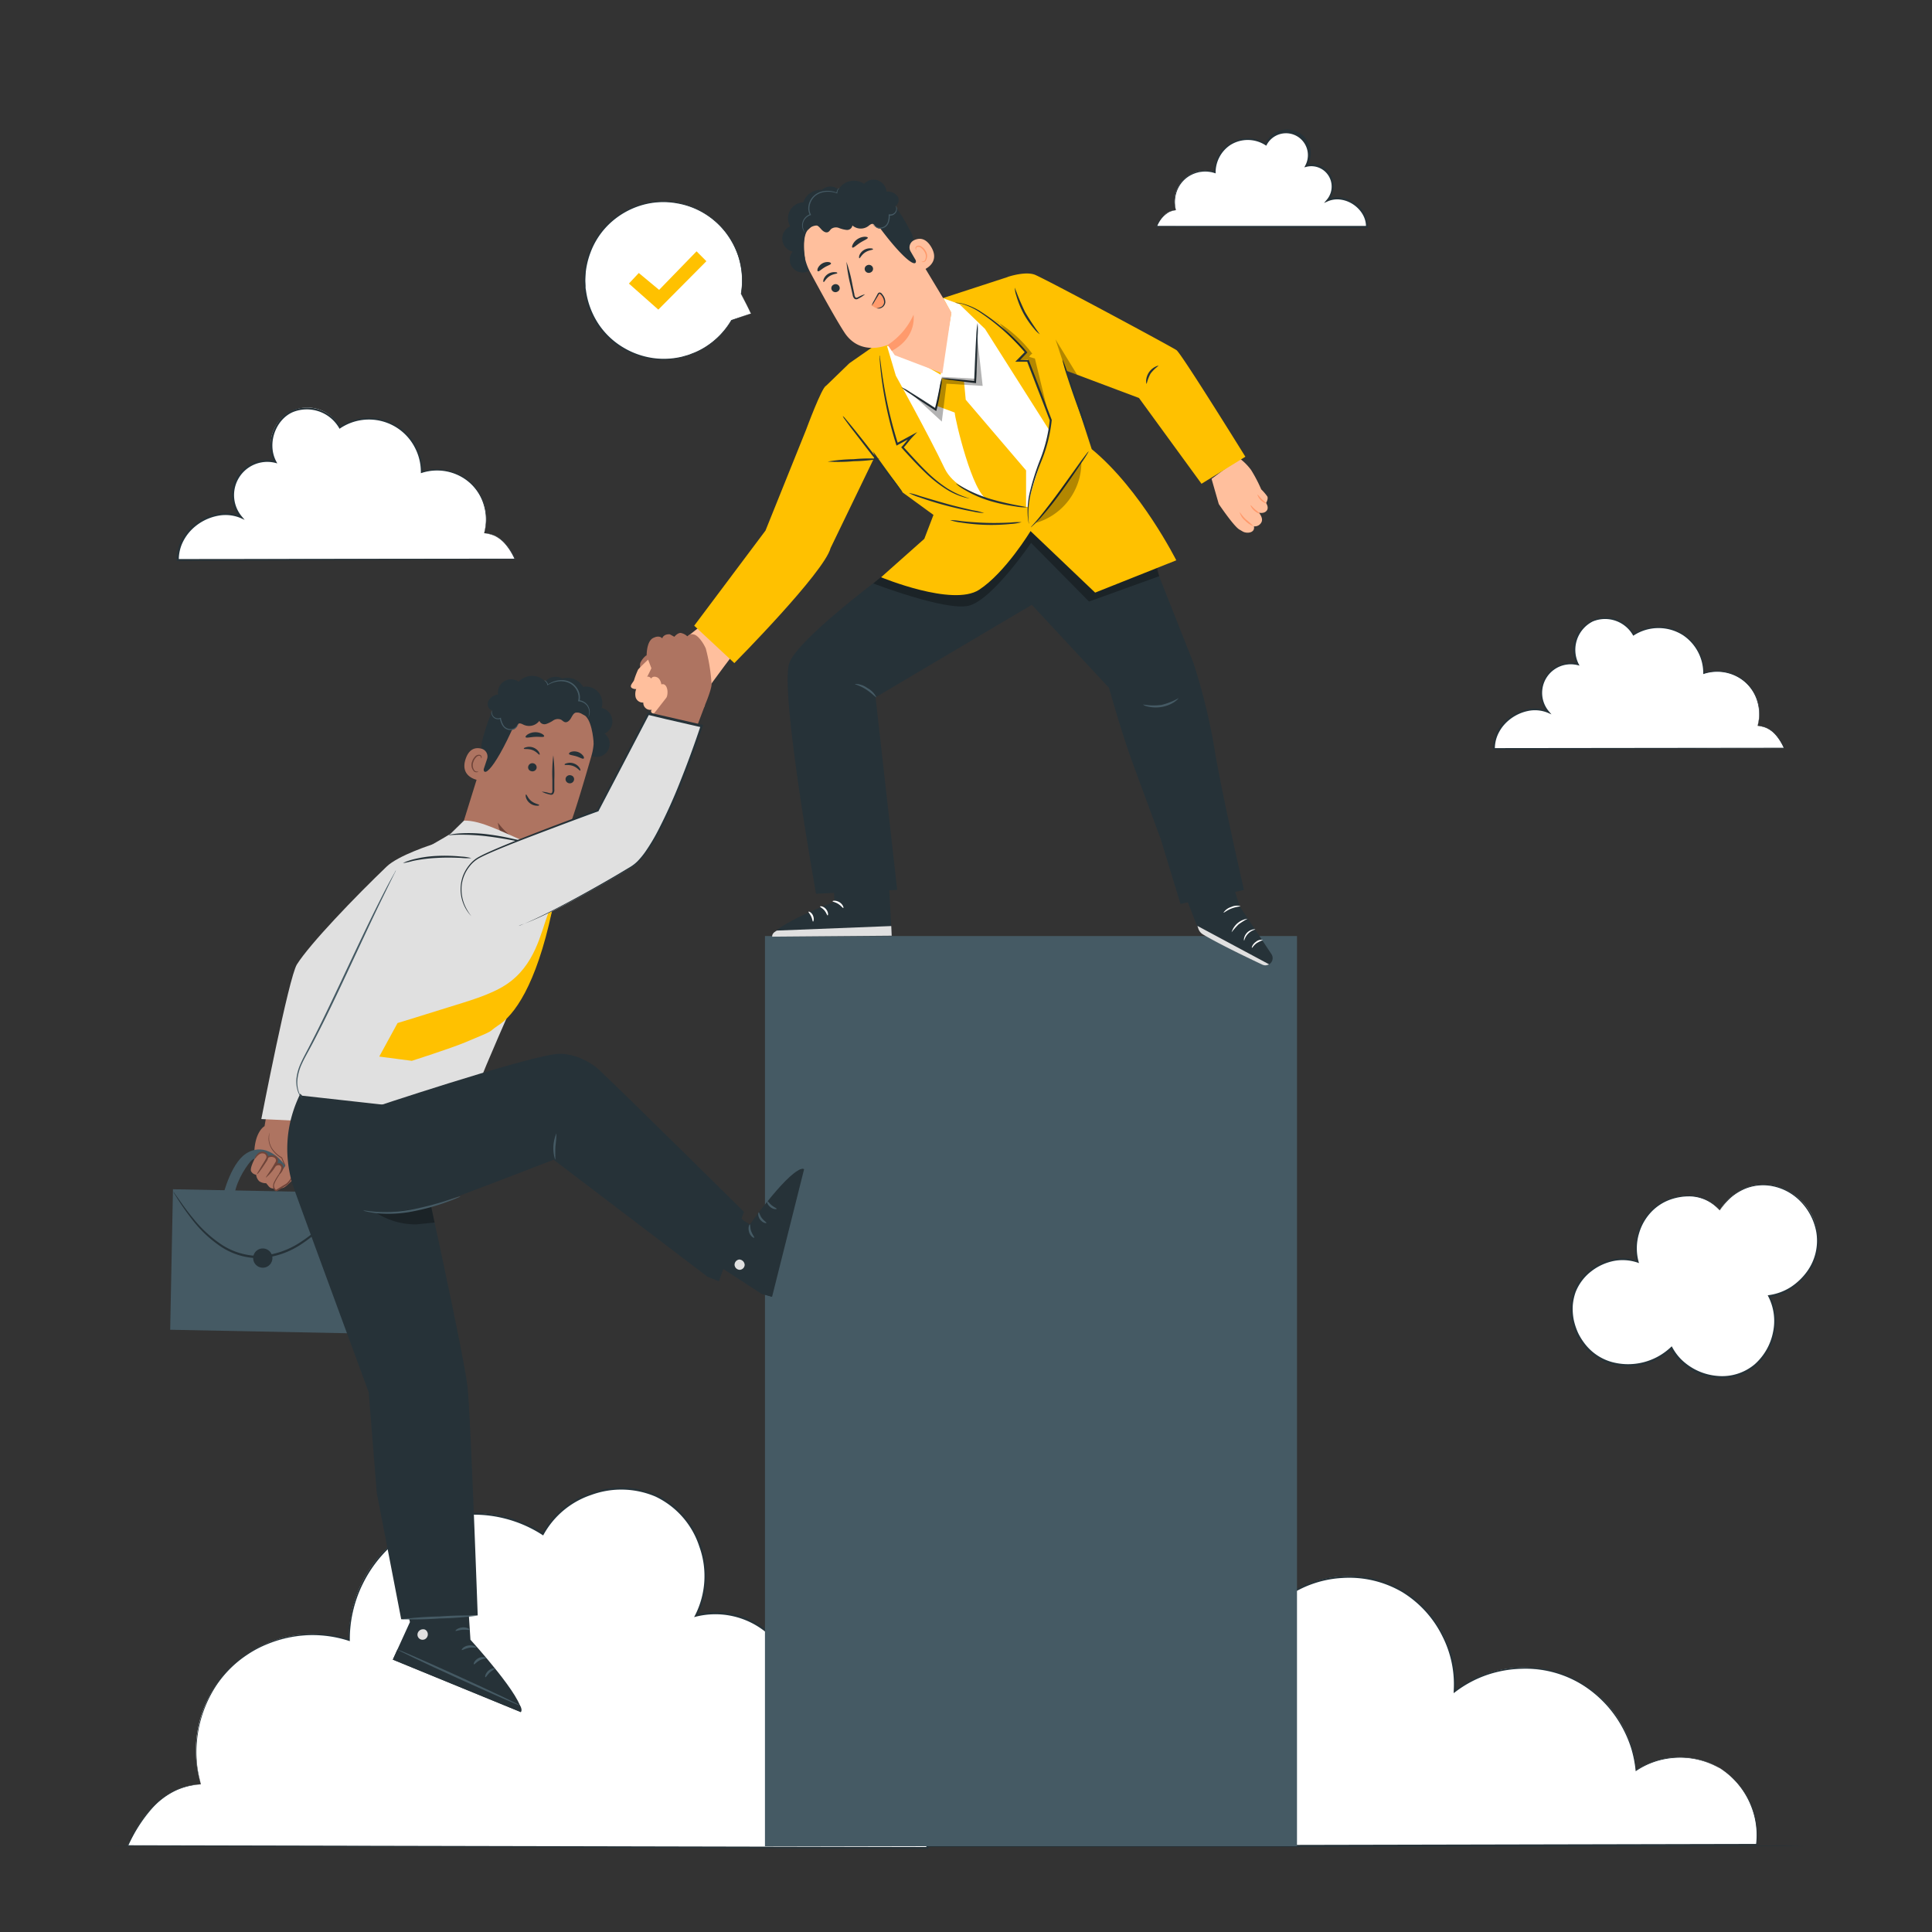 <svg xmlns="http://www.w3.org/2000/svg" viewBox="0 0 500 500"><rect x="0" y="0" width="500" height="500" fill="#333333" stroke="none"/><g id="freepik--Floor--inject-205"><path d="M467.57,477.73c0,.14-98.31.26-219.56.26s-219.58-.12-219.58-.26,98.29-.26,219.58-.26S467.57,477.59,467.57,477.73Z" style="fill:#263238"></path></g><g id="freepik--Clouds--inject-205"><path d="M52,461.77A30.06,30.06,0,0,1,90.32,424.5,32.28,32.28,0,0,1,140.45,397c5.47-10.45,20-15,30.43-9.41s14.82,20.11,9.2,30.5a21,21,0,0,1,21,33.93c17-7.51,39.44,7.58,38.87,26.2l-206.93-.6C34.54,474.89,39.64,462.26,52,461.77Z" style="fill:#fff"></path><path d="M52,461.77l-1.66.2a17.69,17.69,0,0,0-4.74,1.38,19.29,19.29,0,0,0-6.43,4.88,38.37,38.37,0,0,0-6,9.48l-.1-.16L240,478l-.26.25A23.58,23.58,0,0,0,238,468.8a27.75,27.75,0,0,0-5.29-8.31,31.5,31.5,0,0,0-17.37-9.71,24.37,24.37,0,0,0-14.11,1.51l-1,.46.73-.86a20.73,20.73,0,0,0-20.78-33.52l-.55.14.27-.5a22.43,22.43,0,0,0,1.08-17.77,21.71,21.71,0,0,0-11.35-12.93,22.57,22.57,0,0,0-16.65-.41,22.08,22.08,0,0,0-12.29,10.25l-.12.22-.21-.14A32.68,32.68,0,0,0,122,392a31.44,31.44,0,0,0-17.08,5.2A32.84,32.84,0,0,0,94,409.68a32.46,32.46,0,0,0-3.47,14.82v.24l-.22-.08a30.23,30.23,0,0,0-14.45-1.07,30.79,30.79,0,0,0-6.43,1.81,28.22,28.22,0,0,0-5.54,2.91A28.53,28.53,0,0,0,56,436.18a31.45,31.45,0,0,0-4.91,21.23,30.41,30.41,0,0,0,.64,3.27l.27,1.09c0-.14-.13-.43-.32-1.09a25.25,25.25,0,0,1-.68-3.25,30.8,30.8,0,0,1,.91-12.82,31.46,31.46,0,0,1,3.91-8.55,29.17,29.17,0,0,1,13.5-10.92,31.21,31.21,0,0,1,6.49-1.84,30.34,30.34,0,0,1,14.6,1l-.22.16a33.24,33.24,0,0,1,14.52-27.64,31.91,31.91,0,0,1,17.31-5.3,33.13,33.13,0,0,1,18.59,5.3l-.32.08a22.59,22.59,0,0,1,12.53-10.48,23,23,0,0,1,17,.41,22.2,22.2,0,0,1,11.62,13.21,23,23,0,0,1-1.1,18.17l-.29-.37a21.24,21.24,0,0,1,21.3,34.34l-.31-.4a24.83,24.83,0,0,1,14.41-1.55,32,32,0,0,1,17.67,9.87,28.48,28.48,0,0,1,5.38,8.46,24.27,24.27,0,0,1,1.78,9.66v.26H240l-206.93-.74h-.17l.08-.16a38.21,38.21,0,0,1,6-9.49,19.37,19.37,0,0,1,6.51-4.87,16.57,16.57,0,0,1,4.77-1.33Z" style="fill:#263238"></path><path d="M445.2,457.66a20.56,20.56,0,0,0-21.8.51,29.15,29.15,0,0,0-46.95-20.47,27.62,27.62,0,0,0-44.88-23.63v63.66l123-.39A20.53,20.53,0,0,0,445.2,457.66Z" style="fill:#fff"></path><path d="M445.2,457.66s.44.26,1.28.83a20.36,20.36,0,0,1,3.28,3,20.92,20.92,0,0,1,3.7,6.18,20.2,20.2,0,0,1,1.24,9.68v.11h-.12l-123,.52h-.25v-.26c0-10.83,0-22.08,0-33.59V414l.1-.08a28.25,28.25,0,0,1,15.93-6,27.56,27.56,0,0,1,15.9,3.8,28.33,28.33,0,0,1,10.49,11.56,28,28,0,0,1,2.94,14.48l-.36-.19a29.8,29.8,0,0,1,8.52-4.52,30.5,30.5,0,0,1,9.05-1.55,28.23,28.23,0,0,1,16.06,4.43,30,30,0,0,1,9.95,10.63,31.33,31.33,0,0,1,2.54,5.92,31.76,31.76,0,0,1,1.1,5.72l-.2-.09a20.16,20.16,0,0,1,9.28-3.28,21.17,21.17,0,0,1,7.17.55,20.7,20.7,0,0,1,4.13,1.56c.86.49,1.29.76,1.29.76l-.34-.17-1-.53a20.49,20.49,0,0,0-11.25-2,20,20,0,0,0-9.16,3.29l-.17.11,0-.21a31,31,0,0,0-1.12-5.65,30.58,30.58,0,0,0-2.54-5.86,29.71,29.71,0,0,0-9.87-10.48,27.92,27.92,0,0,0-15.86-4.33,30.25,30.25,0,0,0-8.92,1.55,29.27,29.27,0,0,0-8.38,4.47l-.4.3,0-.49a27.46,27.46,0,0,0-2.92-14.24A27.74,27.74,0,0,0,363,412.1a27.12,27.12,0,0,0-15.61-3.72,27.76,27.76,0,0,0-15.64,5.89l.1-.2v63.66l-.26-.26,123-.26-.12.12a20.11,20.11,0,0,0-1.17-9.58,20.67,20.67,0,0,0-6.84-9.21l-.93-.65Z" style="fill:#263238"></path><path d="M445.08,313.26a10.49,10.49,0,0,0-7.41-3.73,13.44,13.44,0,0,0-13.81,17c-6.29-2.28-14,1.51-16.33,7.76s.69,13.95,6.52,17.21,13.72,2,18.52-2.64c3.48,6.67,12.74,9.56,19.4,6s9.47-12.82,5.89-19.44a14.49,14.49,0,0,0,2.82-28.08c-6.12-2.1-12.16.37-15.6,5.86Z" style="fill:#fff"></path><path d="M445.08,313.26s0-.09.13-.24l.43-.67a14.48,14.48,0,0,1,2-2.33,12.63,12.63,0,0,1,10.84-3.33,14.1,14.1,0,0,1,7.36,3.68,15.65,15.65,0,0,1,4.6,8.48A14.08,14.08,0,0,1,468,329.41a16.28,16.28,0,0,1-4.3,4.13,14.59,14.59,0,0,1-5.84,2.19l.2-.37c3,5.58,1.68,13.55-3.64,18.2a13.58,13.58,0,0,1-10,3.09,15.64,15.64,0,0,1-9.85-4.49,13.75,13.75,0,0,1-2.31-3.14l.44.07A16.63,16.63,0,0,1,416.92,353a13.83,13.83,0,0,1-6.77-4.37,16.56,16.56,0,0,1-2.17-3.31,17.49,17.49,0,0,1-1.23-3.68,15.63,15.63,0,0,1-.24-3.79,13.83,13.83,0,0,1,.78-3.63,13,13,0,0,1,4.29-5.63,14.36,14.36,0,0,1,6.11-2.73,12.57,12.57,0,0,1,6.24.49l-.28.26a13.73,13.73,0,0,1,.16-7.51,13.87,13.87,0,0,1,3.4-5.79,13,13,0,0,1,4.94-3.12,14.48,14.48,0,0,1,4.87-.81,10.28,10.28,0,0,1,6.37,2.19,8.39,8.39,0,0,1,1.69,1.68l-.43-.43a12,12,0,0,0-1.34-1.15,10.31,10.31,0,0,0-6.29-2.05,14.43,14.43,0,0,0-4.77.84,12.71,12.71,0,0,0-4.8,3.09,13.51,13.51,0,0,0-3.27,5.66,13.33,13.33,0,0,0-.12,7.29l.11.39-.39-.14a12.11,12.11,0,0,0-6-.44,13.92,13.92,0,0,0-5.9,2.66,12.66,12.66,0,0,0-4.11,5.42,13.73,13.73,0,0,0-.74,3.5,15,15,0,0,0,.25,3.65,17,17,0,0,0,1.19,3.55,16.28,16.28,0,0,0,2.1,3.19,13.35,13.35,0,0,0,6.51,4.19,16.06,16.06,0,0,0,15.3-3.8l.26-.25.19.33a13.35,13.35,0,0,0,2.21,3,15.11,15.11,0,0,0,9.49,4.34,13.07,13.07,0,0,0,9.57-3,15,15,0,0,0,4.78-8.43,13.89,13.89,0,0,0-1.23-9.11l-.17-.32.36-.06a14.2,14.2,0,0,0,5.63-2.09,16,16,0,0,0,4.18-4,13.6,13.6,0,0,0,2.41-10.21,15.24,15.24,0,0,0-4.44-8.28,13.79,13.79,0,0,0-7.16-3.65,12.41,12.41,0,0,0-6.5.59,13.63,13.63,0,0,0-4.17,2.56A18.45,18.45,0,0,0,445.08,313.26Z" style="fill:#263238"></path><path d="M125.29,138a12.68,12.68,0,0,0-16.18-15.71A13.6,13.6,0,0,0,88,110.66a9.47,9.47,0,1,0-16.72,8.89,8.85,8.85,0,0,0-8.87,14.31c-7.19-3.17-16.63,3.2-16.39,11l87.27-.25C132.64,143.49,130.48,138.16,125.29,138Z" style="fill:#fff"></path><path d="M125.29,138l.71.05a7,7,0,0,1,2,.55,8.11,8.11,0,0,1,2.77,2,16,16,0,0,1,2.56,4l.08.16h-.17L46,145.17h-.26v-.25a11.12,11.12,0,0,1,.76-4.14,12.59,12.59,0,0,1,2.3-3.61,13.6,13.6,0,0,1,7.54-4.2,10.56,10.56,0,0,1,6.16.65l-.31.41a9.11,9.11,0,0,1,9.13-14.73l-.28.37c-2.57-4.91-.2-11.35,4.51-13.43a10.1,10.1,0,0,1,12.63,4.31l-.33-.08a13.81,13.81,0,0,1,21.44,11.77l-.22-.16a13.11,13.11,0,0,1,11.32,1.61,12.48,12.48,0,0,1,5,7,13.06,13.06,0,0,1,.36,5.43,10.28,10.28,0,0,1-.31,1.36l-.14.46.1-.45a12.66,12.66,0,0,0,.25-1.39,13,13,0,0,0-.44-5.36,12.28,12.28,0,0,0-5-6.84,12.86,12.86,0,0,0-11.07-1.51l-.22.07v-.24a13.58,13.58,0,0,0-1.46-6.2,13.35,13.35,0,0,0-19.39-5.19l-.21.14-.11-.22a9.65,9.65,0,0,0-12-4.08c-4.43,1.95-6.7,8.14-4.26,12.75l.27.5-.55-.14a8.6,8.6,0,0,0-8.61,13.9l.72.86-1-.45a10.12,10.12,0,0,0-5.86-.62,13.08,13.08,0,0,0-7.24,4A12,12,0,0,0,47,141a10.69,10.69,0,0,0-.73,3.93l-.25-.25,87.27-.1-.1.16a15.8,15.8,0,0,0-2.5-4,8.27,8.27,0,0,0-2.69-2.06A9.52,9.52,0,0,0,125.29,138Z" style="fill:#263238"></path><path d="M454.86,187.86a10.92,10.92,0,0,0-13.92-13.54,11.72,11.72,0,0,0-18.2-10A8.15,8.15,0,1,0,408.35,172a7.62,7.62,0,0,0-7.64,12.32c-6.19-2.73-14.32,2.75-14.11,9.51l75.12-.22C461.19,192.62,459.34,188,454.86,187.86Z" style="fill:#fff"></path><path d="M454.86,187.86s.22,0,.62,0a6.34,6.34,0,0,1,1.74.48,7,7,0,0,1,2.38,1.76,13.87,13.87,0,0,1,2.21,3.45l.06.14h-.15l-75.12.34h-.23v-.21a9.51,9.51,0,0,1,.65-3.56,11,11,0,0,1,2-3.11,11.7,11.7,0,0,1,6.49-3.62,9.23,9.23,0,0,1,5.3.56l-.26.35a7.84,7.84,0,0,1,7.86-12.67l-.24.31a8.35,8.35,0,1,1,14.75-7.84l-.28-.08a11.89,11.89,0,0,1,18.45,10.14l-.19-.14a11.35,11.35,0,0,1,9.75,1.38,10.76,10.76,0,0,1,4.3,6,11.15,11.15,0,0,1,.31,4.67,9.37,9.37,0,0,1-.26,1.18l-.13.4.09-.4a10.5,10.5,0,0,0,.22-1.19,11.28,11.28,0,0,0-.38-4.61,10.54,10.54,0,0,0-4.28-5.9,11.1,11.1,0,0,0-9.53-1.3l-.19.07v-.21a11.68,11.68,0,0,0-1.26-5.34,11.89,11.89,0,0,0-3.94-4.49,11.77,11.77,0,0,0-12.75,0l-.18.11-.09-.19a8.31,8.31,0,0,0-10.37-3.51,8.23,8.23,0,0,0-3.66,11l.23.43-.48-.12a7.4,7.4,0,0,0-7.41,12l.63.74-.89-.39a8.75,8.75,0,0,0-5-.53,11.35,11.35,0,0,0-6.24,3.48,10.26,10.26,0,0,0-1.89,3,9,9,0,0,0-.63,3.38l-.22-.21,75.12-.09-.08.14a13.56,13.56,0,0,0-2.15-3.44,7,7,0,0,0-2.31-1.78A7.38,7.38,0,0,0,454.86,187.86Z" style="fill:#263238"></path><path d="M304.32,54.4a7.91,7.91,0,0,1,10.09-9.81,8.49,8.49,0,0,1,13.18-7.22A5.9,5.9,0,1,1,338,42.92a5.52,5.52,0,0,1,5.54,8.92c4.48-2,10.37,2,10.22,6.89l-54.42-.15C299.74,57.85,301.08,54.53,304.32,54.4Z" style="fill:#fff"></path><path d="M304.32,54.4a6,6,0,0,0-1.67.45,7.15,7.15,0,0,0-3.21,3.78l-.09-.16c9.74,0,30.08,0,54.42,0l-.26.24c.11-3.31-2.83-6.41-6.26-7a6.22,6.22,0,0,0-3.6.38l-1,.45.73-.86a5.26,5.26,0,0,0-5.27-8.51l-.55.14.26-.5a5.66,5.66,0,1,0-10-5.32l-.12.22-.21-.14a8.44,8.44,0,0,0-9.14,0,8.57,8.57,0,0,0-3.75,7.06v.24l-.23-.08a8,8,0,0,0-6.85.93,7.68,7.68,0,0,0-3.1,4.24,8.32,8.32,0,0,0-.29,3.33c.1.75.23,1.17.21,1.15a5,5,0,0,1-.3-1.14,8,8,0,0,1,.21-3.39,7.76,7.76,0,0,1,3.12-4.41,8.24,8.24,0,0,1,7.11-1l-.22.16a8.67,8.67,0,0,1,13.47-7.41l-.32.08A6.14,6.14,0,1,1,338.24,43l-.29-.37A5.77,5.77,0,0,1,343.74,52l-.3-.41a6.75,6.75,0,0,1,3.9-.41,8.55,8.55,0,0,1,4.75,2.65,7.74,7.74,0,0,1,1.45,2.28,7,7,0,0,1,.49,2.62V59h-.26c-24.34-.08-44.68-.2-54.42-.31h-.17l.07-.16a7.18,7.18,0,0,1,3.35-3.77,4.46,4.46,0,0,1,1.27-.34Z" style="fill:#263238"></path></g><g id="freepik--speech-bubble--inject-205"><path d="M194.35,81.14l-5.06,1.75a20.41,20.41,0,1,1,2.5-6.88h0Z" style="fill:#fff"></path><path d="M194.35,81.14s-.07-.12-.18-.34-.3-.56-.51-1L191.72,76h.13a.06.06,0,0,1-.09,0,.07.07,0,0,1,0-.08,20.42,20.42,0,0,0-.76-9.74,21.07,21.07,0,0,0-3-5.72,20.22,20.22,0,0,0-12.89-7.85,19.8,19.8,0,0,0-8.7.4,20.67,20.67,0,0,0-8.14,4.41,19.77,19.77,0,0,0-5.47,8,21.22,21.22,0,0,0-1.19,4.85c-.05.82-.12,1.64-.12,2.46l.06,1.22,0,.61.1.6A20.76,20.76,0,0,0,155,84a19.9,19.9,0,0,0,6.43,6,20.59,20.59,0,0,0,7.68,2.68,20.33,20.33,0,0,0,7.35-.36l1.64-.47c.54-.17,1-.4,1.55-.59a19.07,19.07,0,0,0,2.78-1.42,20.34,20.34,0,0,0,6.82-7,.05.05,0,0,1,0,0L193,81.57l1-.32.35-.11-.31.12-1,.35L189.31,83l0,0A20.23,20.23,0,0,1,182.52,90a18.94,18.94,0,0,1-2.8,1.46c-.52.19-1,.43-1.56.6l-1.67.49A20.63,20.63,0,0,1,169,93a21.09,21.09,0,0,1-7.81-2.69,20.17,20.17,0,0,1-6.55-6.09,21,21,0,0,1-3.4-8.89l-.09-.61,0-.62-.06-1.24c0-.83.06-1.67.12-2.5a21.33,21.33,0,0,1,1.2-4.94A20.26,20.26,0,0,1,158,57.22a21.08,21.08,0,0,1,8.29-4.48,20.17,20.17,0,0,1,8.85-.38,20.86,20.86,0,0,1,7.64,3,20.28,20.28,0,0,1,5.41,5.07,21.06,21.06,0,0,1,3,5.8,20.2,20.2,0,0,1,.69,9.84l-.14,0h0a.08.08,0,0,1,.1,0,.08.08,0,0,1,0,0c.81,1.67,1.44,3,1.87,3.86l.47,1A3.57,3.57,0,0,1,194.35,81.14Z" style="fill:#263238"></path><polygon points="162.76 73.39 165.32 70.65 170.58 75.02 180.27 65.04 182.81 67.6 170.37 80.13 162.76 73.39" style="fill:#FFC100"></polygon></g><g id="freepik--Characters--inject-205"><rect x="197.97" y="242.25" width="137.69" height="235.55" style="fill:#455a64"></rect><path d="M183.32,178.15c-.07-.25,8-10.9,8-10.9l-7.14-7.47-8,6.31Z" style="fill:#ffbf9d"></path><path d="M313.55,123.93l1.87,6.52s4,5.94,5.42,6.65c.37.19.73.46,1.07.59,1.27.46,2.94,0,2.6-1.48a1.94,1.94,0,0,0,1.95-1.05c.57-1.12-.67-2.48-.67-2.48s1.44.37,2.09-.61c.54-.81-.22-1.88-.22-1.88s.64-1.1.32-1.71a13.38,13.38,0,0,0-1.58-1.84,38.11,38.11,0,0,0-2.61-5,14.53,14.53,0,0,0-3.05-3.06Z" style="fill:#ffbf9d"></path><path d="M327.81,130.33c0-.1-.59-.49-1.24-1.13s-1.06-1.26-1.16-1.21a3.52,3.52,0,0,0,2.4,2.34Z" style="fill:#ff9a6c"></path><path d="M326.05,132.87c0-.09-.58-.45-1.22-1s-1.07-1.17-1.16-1.11.22.75.91,1.38S326,133,326.05,132.87Z" style="fill:#ff9a6c"></path><path d="M320.84,132.58a4,4,0,0,0,1.4,2.16,6,6,0,0,0,2.14,1.43,20.06,20.06,0,0,0-1.89-1.7C321.47,133.54,320.93,132.54,320.84,132.58Z" style="fill:#ff9a6c"></path><path d="M65.91,299.89c-.1.2-1.26,2.4-.94,3.2a1.72,1.72,0,0,0,1.32.93,2.78,2.78,0,0,0,.79,1.67,3,3,0,0,0,1.79.52l.54.64a1.65,1.65,0,0,0,1.55.74,3,3,0,0,1,1.82-.14c.86.27,2.66-1.83,3.6-2.8s2.22-2.26,1.57-4.29c-.86-2.74-2-6.28-2-6.28l1.82-5.17-8.92.3-.39,2.25s-1.23.59-2.08,3.13A13.17,13.17,0,0,0,65.91,299.89Z" style="fill:#ae7461"></path><path d="M75.44,294.27S78,300.16,78,300.36s-2.51,5.38-3.7,6.17-2.75,1.67-2.75,1.67-1.34-.64-.19-2.61,2.48-3.92,2.48-3.92l-.85-2s-4.37-2.22-3.17-6.59" style="fill:#ae7461"></path><path d="M69.77,293.05a4.73,4.73,0,0,0-.15.55,3.75,3.75,0,0,0-.09.68,4.87,4.87,0,0,0,0,.93,5.5,5.5,0,0,0,.9,2.35,7.63,7.63,0,0,0,2.44,2.2l-.06-.07c.27.65.54,1.33.84,2v-.13c-.62.9-1.26,1.88-1.89,2.91a12.38,12.38,0,0,0-.92,1.65,2.39,2.39,0,0,0-.16,1,1.43,1.43,0,0,0,.44,1,2.21,2.21,0,0,0,.29.22l.07,0,.07,0,1.5-.91.74-.45a5.89,5.89,0,0,0,.72-.47,7.37,7.37,0,0,0,1-1.32c.29-.45.55-.91.81-1.36.49-.89.94-1.76,1.33-2.58.09-.21.18-.41.28-.61l.06-.16a.38.38,0,0,0,0-.1.5.5,0,0,0,0-.12l-.11-.32c-.16-.39-.32-.76-.46-1.12-.6-1.42-1.11-2.56-1.46-3.34l-.42-.9a1.49,1.49,0,0,0-.16-.3,1.69,1.69,0,0,0,.11.32c.09.25.21.55.36.93.34.83.8,2,1.37,3.37.14.36.28.74.44,1.13l.09.28v0h.07c-.08,0-.06,0-.06,0h0v0l-.06.14-.28.6c-.4.81-.85,1.67-1.35,2.56-.26.43-.52.89-.81,1.33a7,7,0,0,1-1,1.25,5.14,5.14,0,0,1-.69.45l-.73.44-1.49.9h.15a1.09,1.09,0,0,1-.22-.17,1.48,1.48,0,0,1-.2-1.62,12.45,12.45,0,0,1,.88-1.6c.63-1,1.26-2,1.87-2.92l0-.06,0-.07c-.29-.71-.58-1.38-.85-2l0,0,0,0a7.31,7.31,0,0,1-2.38-2.08,5.32,5.32,0,0,1-.93-2.25A8.51,8.51,0,0,1,69.77,293.05Z" style="fill:#6f4439"></path><rect x="44.39" y="308.28" width="51.48" height="36.37" transform="translate(6.46 -1.32) rotate(1.13)" style="fill:#455a64"></rect><path d="M90.28,308.85a3.1,3.1,0,0,1-.32.51l-1,1.38c-.88,1.19-2.12,2.95-3.85,5a34,34,0,0,1-7,6.17,21.61,21.61,0,0,1-10.79,3.71,18,18,0,0,1-10.84-3.47,31.48,31.48,0,0,1-6.72-6.5c-1.65-2.09-2.83-3.89-3.64-5.14L45.17,309a2.57,2.57,0,0,1-.28-.53,2.8,2.8,0,0,1,.37.47l1,1.4c.85,1.21,2.08,3,3.75,5a32.2,32.2,0,0,0,6.71,6.33,17.78,17.78,0,0,0,10.55,3.35,21.56,21.56,0,0,0,10.55-3.59,34.58,34.58,0,0,0,7-6c1.76-2,3-3.7,4-4.85l1.08-1.33A2.58,2.58,0,0,1,90.28,308.85Z" style="fill:#263238"></path><path d="M57.25,311.26c0-.26,1.85-8.69,5.59-12.07,2.06-1.86,6.43-3.53,11,2.48l-1.58,2.23s-4.75-6.53-7.46-3.28c-1.47,1.76-4.1,5.8-4.28,9.91Z" style="fill:#455a64"></path><path d="M72.15,304a3.86,3.86,0,0,0,.71-1,1.35,1.35,0,0,0,.08-1.22,1,1,0,0,0-.9-.43,1.63,1.63,0,0,0-.94.43,4.81,4.81,0,0,0-.67.81" style="fill:#ae7461"></path><path d="M70.43,302.53c-.05,0,0-.35.38-.78a2,2,0,0,1,.79-.61,1.3,1.3,0,0,1,1.29.15,1.16,1.16,0,0,1,.36,1.26,2.65,2.65,0,0,1-.43.86c-.33.44-.62.61-.67.56s.13-.31.35-.75a3.25,3.25,0,0,0,.29-.78.73.73,0,0,0-.22-.74c-.49-.37-1.15,0-1.49.3S70.5,302.58,70.43,302.53Z" style="fill:#6f4439"></path><path d="M68.6,300.14a2.12,2.12,0,0,1,1.52-.94,1.4,1.4,0,0,1,1.5.79,1.78,1.78,0,0,1-.36,1.36,25.08,25.08,0,0,1-2.45,3.41" style="fill:#ae7461"></path><path d="M68.81,304.76c-.12-.09,1.21-1.73,2.43-3.92A.83.83,0,0,0,71,299.6a1.61,1.61,0,0,0-1.26-.12c-.74.24-1,.72-1.11.66s.13-.61,1-1a1.9,1.9,0,0,1,1.61.05,1.28,1.28,0,0,1,.68.8,1.58,1.58,0,0,1-.17,1.08A11.18,11.18,0,0,1,68.81,304.76Z" style="fill:#6f4439"></path><path d="M66.07,299.79a3,3,0,0,1,1-1.22,1.63,1.63,0,0,1,1.35-.26,1.2,1.2,0,0,1,.85,1,2,2,0,0,1-.44,1.12c-.7,1.07-1.47,2.41-2.28,3.4" style="fill:#ae7461"></path><path d="M66.5,303.87c-.06-.05.24-.5.69-1.26.26-.44.52-.88.79-1.32a18,18,0,0,0,.92-1.58.91.91,0,0,0-.61-1.17,1.47,1.47,0,0,0-1.27.26c-.65.51-.88,1-1,1s0-.61.72-1.28a1.78,1.78,0,0,1,1.63-.43,1.47,1.47,0,0,1,.86.64,1.31,1.31,0,0,1,.11,1.16,4.1,4.1,0,0,1-.51.91l-.5.76c-.32.48-.62.92-.89,1.27C67,303.53,66.55,303.91,66.5,303.87Z" style="fill:#6f4439"></path><path d="M70.5,325.59A2.49,2.49,0,1,1,68,323.1,2.49,2.49,0,0,1,70.5,325.59Z" style="fill:#263238"></path><path d="M112,218.51s-9,2.85-12,5.82C92,232,80.2,244.25,76.83,249.61c-2.1,3.35-9.2,40-9.2,40l15.85.76,7.87-36.95,13.49-13.49Z" style="fill:#e0e0e0"></path><path d="M182.73,307.14l9.79,8.8,1.54.94s10.66-14.93,13.86-14.33l-8.29,33-2.65-.77L179.19,323.2Z" style="fill:#263238"></path><path d="M190.1,327.31a1.39,1.39,0,0,0,1.3,1.32,1.34,1.34,0,0,0,1.32-1.28,1.46,1.46,0,0,0-1.39-1.39,1.38,1.38,0,0,0-1.22,1.48" style="fill:#e0e0e0"></path><path d="M199.81,335.62l-2.65-.76,8.94-31.39s1-1.31,2-.88Z" style="fill:#263238"></path><path d="M194.06,316.88c.16,0,0,.87.35,1.79s.89,1.52.79,1.65-1-.34-1.34-1.47S193.92,316.8,194.06,316.88Z" style="fill:#455a64"></path><path d="M196.36,313.77c.17,0,.26.77.81,1.49s1.23,1.06,1.18,1.22-1,0-1.65-.88S196.21,313.74,196.36,313.77Z" style="fill:#455a64"></path><path d="M201,312.84c0,.16-.86.18-1.64-.45s-1-1.48-.79-1.52.5.55,1.15,1.07S201,312.68,201,312.84Z" style="fill:#455a64"></path><path d="M190.09,316.19c.13.1-.28.79-.44,1.72s-.06,1.71-.22,1.76-.56-.78-.35-1.87S190,316.08,190.09,316.19Z" style="fill:#263238"></path><path d="M141.51,176a3.47,3.47,0,0,1,4-.39,4.74,4.74,0,0,1,5.42,2.15,4.21,4.21,0,0,1,4.74,5.46,3.52,3.52,0,0,1,.8,6.63,3.38,3.38,0,0,1-3.65,5.66l-12.09-15.59A3.45,3.45,0,0,1,141.51,176Z" style="fill:#263238"></path><path d="M153.11,195.45a14.36,14.36,0,0,0-8.76-17.38l-.7-.26c-7.67-2.38-14,2.81-16.13,10.54l-8.35,26.88h0L125,230l9.51-4.7,2.74-6.69s7.63,1.59,10.43-5.59C149,209.5,151.19,202.14,153.11,195.45Z" style="fill:#ae7461"></path><path d="M137.21,219.21a18.6,18.6,0,0,1-8.34-6.3s.26,6,7.62,8.08Z" style="fill:#6f4439"></path><path d="M148.51,202a1.1,1.1,0,0,1-1.38.67,1.07,1.07,0,0,1-.72-1.33,1.11,1.11,0,0,1,1.39-.67A1,1,0,0,1,148.51,202Z" style="fill:#263238"></path><path d="M150.17,199.44c-.17.08-.74-.79-1.85-1.2s-2.13-.16-2.19-.34.18-.28.63-.4a2.92,2.92,0,0,1,1.82.11,2.82,2.82,0,0,1,1.41,1.12C150.24,199.11,150.26,199.4,150.17,199.44Z" style="fill:#263238"></path><path d="M138.84,198.9a1.11,1.11,0,0,1-1.39.67,1,1,0,0,1-.71-1.33,1.1,1.1,0,0,1,1.38-.67A1.07,1.07,0,0,1,138.84,198.9Z" style="fill:#263238"></path><path d="M139.63,195.31c-.18.08-.74-.79-1.85-1.2s-2.13-.16-2.2-.34.18-.28.64-.4a3,3,0,0,1,3.23,1.22C139.69,195,139.72,195.27,139.63,195.31Z" style="fill:#263238"></path><path d="M136.15,205.61c.19,0,.46,1,1.38,1.72s2,.82,2,1-.26.21-.73.18a3.08,3.08,0,0,1-1.7-.67,2.89,2.89,0,0,1-1-1.51C136,205.9,136.06,205.62,136.15,205.61Z" style="fill:#263238"></path><path d="M140.2,204.89a7.3,7.3,0,0,1,1.92.35c.3.08.58.12.71-.06a1.55,1.55,0,0,0,.12-.9c0-.79,0-1.61,0-2.47a39.31,39.31,0,0,1,.24-6.34,40,40,0,0,1,.27,6.34c0,.86,0,1.68,0,2.47a1.68,1.68,0,0,1-.27,1.16.73.73,0,0,1-.62.24,2.07,2.07,0,0,1-.5-.11A8,8,0,0,1,140.2,204.89Z" style="fill:#263238"></path><path d="M140.82,190.56c-.13.31-1.16.07-2.4.14s-2.26.36-2.4.06c-.06-.14.14-.43.56-.71a3.8,3.8,0,0,1,1.82-.55,3.55,3.55,0,0,1,1.83.4C140.67,190.14,140.87,190.41,140.82,190.56Z" style="fill:#263238"></path><path d="M151.06,196.3c-.27.21-1-.29-1.92-.57s-1.79-.32-1.9-.64c0-.15.16-.38.58-.52a2.89,2.89,0,0,1,3.08,1C151.15,195.91,151.19,196.2,151.06,196.3Z" style="fill:#263238"></path><path d="M153.65,192.53s-.21-5.23-2-7.1c-2.16-2.27-4.38.2-6.62-1.44s-4.31-3.82-7.61-2.84c-3.6,1.07-2.85,3.06-4.22,6.19-5.57,12.71-9.32,15.49-7.7,9.13.18-.7-1.48-1.93-.69-4.86,1-3.8,2.54-8.31,4.34-10.6,1.51-1.94,3.33-3,6.2-3.81,4.53-1.31,9.42.45,12.59,2S156.07,187,153.65,192.53Z" style="fill:#263238"></path><path d="M126.05,196.44a2.08,2.08,0,0,0-1.41-2.67c-1.39-.38-3.18-.18-4.13,2.63-1.69,5,3.67,5.66,3.72,5.52S125.36,198.54,126.05,196.44Z" style="fill:#ae7461"></path><path d="M123.78,199.68s-.1,0-.27,0a1,1,0,0,1-.66-.21,2.28,2.28,0,0,1-.34-2.27,2.89,2.89,0,0,1,.67-1.16,1.08,1.08,0,0,1,.88-.45.47.47,0,0,1,.43.42c0,.16,0,.25,0,.27s.13-.05.16-.27a.56.56,0,0,0-.09-.38.67.67,0,0,0-.44-.29,1.3,1.3,0,0,0-1.17.46,3.2,3.2,0,0,0-.77,1.29,2.39,2.39,0,0,0,.54,2.59,1,1,0,0,0,.84.14C123.73,199.79,123.8,199.69,123.78,199.68Z" style="fill:#6f4439"></path><path d="M129.72,186.93a5.09,5.09,0,0,0,1.73,1.75,1.72,1.72,0,0,0,2.21-.47c.19-.32.25-.75.58-.93s.84.07,1.24.27a3.35,3.35,0,0,0,4.11-1,1.42,1.42,0,0,0,1.71.83,7.49,7.49,0,0,0,1.88-.93,2.17,2.17,0,0,1,2-.21c.35.19.61.53,1,.64.67.18,1.27-.46,1.61-1.06s.69-1.33,1.37-1.47,1.22.3,1.78.61,1.39.46,1.76-.07a1.25,1.25,0,0,0,.11-1,3.4,3.4,0,0,0-3.31-2.63,4.62,4.62,0,0,0-7.64-3.82,4.69,4.69,0,0,0-7.62-1,3.4,3.4,0,0,0-5.33,3.28,3.23,3.23,0,0,0-2.56,1.79,1.85,1.85,0,0,0,1.29,2.5,1.88,1.88,0,0,0,2.39,2.9" style="fill:#263238"></path><path d="M127.29,183.83a1.25,1.25,0,0,0-.05,1.07,1.72,1.72,0,0,0,.77,1,1.84,1.84,0,0,0,1.55.12l-.19-.11a5.15,5.15,0,0,0,.52,1.6,3,3,0,0,0,.69.89,2.32,2.32,0,0,0,2.69.18,3.06,3.06,0,0,0,.78-.87,1.44,1.44,0,0,0,.19-.39s-.12.11-.29.32a3.71,3.71,0,0,1-.8.76,2.14,2.14,0,0,1-3-1,5.23,5.23,0,0,1-.51-1.5l0-.18-.17.07a1.57,1.57,0,0,1-1.33-.07,1.5,1.5,0,0,1-.71-.8A2.35,2.35,0,0,1,127.29,183.83Z" style="fill:#455a64"></path><path d="M140.83,176.07s.11.08.3.26a1.83,1.83,0,0,1,.52.94l0,.11.1-.06a6.61,6.61,0,0,1,3.11-1,5.18,5.18,0,0,1,2.1.3,4.26,4.26,0,0,1,1.87,1.38,4.36,4.36,0,0,1,.8,1.65,3.57,3.57,0,0,1,0,1.69l0,.16h.16a3,3,0,0,1,2,1,2.84,2.84,0,0,1,.67,1.62,3.93,3.93,0,0,1-.24,1.58,1.28,1.28,0,0,0,.21-.38,3,3,0,0,0,.2-1.21,3,3,0,0,0-.66-1.76,3.15,3.15,0,0,0-2.11-1.14l.12.17a3.77,3.77,0,0,0,0-1.83,4.71,4.71,0,0,0-.85-1.76,4.52,4.52,0,0,0-2-1.47,5.17,5.17,0,0,0-2.23-.29,6.39,6.39,0,0,0-3.18,1.16l.13,0a1.77,1.77,0,0,0-.63-1A.82.82,0,0,0,140.83,176.07Z" style="fill:#455a64"></path><path d="M120.6,406.55h0l1.15,17.81s14.15,15.5,13.05,18.74l-33.14-13.59,1.2-2.64,3.23-7.08-3-12.81Z" style="fill:#263238"></path><path d="M109.62,421.66a1.45,1.45,0,0,0-1.56,1.16,1.32,1.32,0,0,0,1.91,1.4,1.42,1.42,0,0,0,.28-2.31,1.06,1.06,0,0,0-.77-.26" style="fill:#e0e0e0"></path><path d="M101.66,429.51l1.2-2.64,31.32,14s1.21,1.24.62,2.21Z" style="fill:#263238"></path><path d="M123.26,426.35c-.08.16-.92-.09-1.92.1s-1.72.7-1.84.57.5-1,1.73-1.17S123.35,426.22,123.26,426.35Z" style="fill:#455a64"></path><path d="M125.75,429.1c0,.17-.84.16-1.67.62s-1.29,1.12-1.44,1,.11-1,1.15-1.58S125.81,429,125.75,429.1Z" style="fill:#455a64"></path><path d="M125.62,434.07c-.16,0-.06-.93.72-1.65s1.68-.75,1.7-.59-.65.44-1.28,1S125.79,434.12,125.62,434.07Z" style="fill:#455a64"></path><path d="M121.6,421.78c-.07.16-.88-.06-1.87,0s-1.75.42-1.84.28.63-.79,1.79-.89S121.68,421.64,121.6,421.78Z" style="fill:#455a64"></path><path d="M79.14,280.48a33.33,33.33,0,0,0-4.24,10.91,31.75,31.75,0,0,0,.92,15.46c1.31,3.86,19.6,53.47,19.6,53.47l2.09,26.05,6.32,32.69,19.8-1s-1.83-51.48-2.62-59c-.86-8.16-11.94-58.3-11.94-58.3l7.23-18.05L82.67,271.49Z" style="fill:#263238"></path><path d="M134.55,441.37c-.06.13-7.2-3-16-7s-15.8-7.36-15.74-7.49,7.2,3,16,7S134.61,441.24,134.55,441.37Z" style="fill:#455a64"></path><path d="M123.63,418.13a92.57,92.57,0,0,1-9.89.73,93.76,93.76,0,0,1-9.91.2,94.32,94.32,0,0,1,9.89-.72A95.58,95.58,0,0,1,123.63,418.13Z" style="fill:#455a64"></path><path d="M138.56,221l-1.12-2.53c-7.42-3.09-12.84-6.18-17.36-6.1l-3.49,3.41c-4,2.54-12,6.44-14.12,9.43l-9.8,18.94L79.13,275.89c-1.25,1.94-3.92,4.81-.95,7.67l27,3,9.6.17c2-.26,7.11,1.19,7.72-2,1.09-5.62,18.88-43.39,20.16-48.33l-.56-8.13Z" style="fill:#e0e0e0"></path><path d="M141.89,236.31c-2,5.33-3.43,13.57-10.93,18.52-4.15,2.73-10.25,4.38-15,5.88-5.61,1.78-13.07,4.05-13.07,4.05l-4.74,8.68,8.43,1.1s9.92-3.16,13.83-4.79c8.42-3.5,5.53-2.36,8.44-4.32,4.17-2.6,9.86-10.26,14-29.63" style="fill:#FFC100"></path><path d="M122,222.08a15.27,15.27,0,0,1-2.63-.05c-1.61-.07-3.84-.15-6.29,0a39.6,39.6,0,0,0-6.23.78,21.5,21.5,0,0,1-2.55.57s.21-.14.63-.32a18.33,18.33,0,0,1,1.83-.61,30.34,30.34,0,0,1,6.29-.94,42.52,42.52,0,0,1,6.35.17A12.21,12.21,0,0,1,122,222.08Z" style="fill:#263238"></path><path d="M136,218a18.08,18.08,0,0,1-2.9-.45c-1.78-.33-4.24-.77-7-1.11a53.75,53.75,0,0,0-7-.41c-1.8,0-2.91.16-2.92.08s.26-.1.77-.2a20.08,20.08,0,0,1,2.14-.24,38.22,38.22,0,0,1,7.1.25,64.47,64.47,0,0,1,7,1.27A14.89,14.89,0,0,1,136,218Z" style="fill:#263238"></path><path d="M102.47,225.2a3.22,3.22,0,0,1-.26.61l-.85,1.71c-.76,1.54-1.8,3.68-3.08,6.29-2.58,5.33-6,12.75-9.85,20.92-1.93,4.09-3.8,8-5.56,11.46-.89,1.75-1.73,3.41-2.56,4.94s-1.63,2.94-2.23,4.28A12.89,12.89,0,0,0,77,279.17a8,8,0,0,0,.19,2.95,7.16,7.16,0,0,0,1.09,2.28,2.62,2.62,0,0,1-.44-.5,5.32,5.32,0,0,1-.84-1.73,8,8,0,0,1-.29-3,12.52,12.52,0,0,1,1.08-3.88c.59-1.37,1.39-2.79,2.18-4.33s1.64-3.2,2.51-4.95c1.74-3.51,3.59-7.39,5.52-11.47,3.84-8.17,7.32-15.57,10-20.86,1.32-2.65,2.44-4.77,3.23-6.22l.93-1.67A3.06,3.06,0,0,1,102.47,225.2Z" style="fill:#455a64"></path><path d="M94.88,317.94c1.4.44,48.4-17.8,48.4-17.8l39.85,30.3,2.91,1.17,6.49-18S164.64,286,155.18,277c-2.5-2.37-7.33-4.79-11.6-4.18-9.91,1.43-47.55,14-47.55,14Z" style="fill:#263238"></path><path d="M97.19,313.77a19,19,0,0,0,10.57,3.1l4.72-.48-.92-4.25S100.33,314.28,97.19,313.77Z" style="opacity:0.3"></path><path d="M119.15,309.62a3.63,3.63,0,0,1-.92.45c-.59.26-1.47.6-2.57,1a56.47,56.47,0,0,1-8.79,2.43,32.76,32.76,0,0,1-9.11.51c-.58-.05-1.11-.13-1.57-.21s-.85-.15-1.16-.23a3.76,3.76,0,0,1-1-.3c0-.09,1.43.23,3.74.37a37.7,37.7,0,0,0,9-.65,76.47,76.47,0,0,0,8.76-2.26C117.76,310,119.12,309.55,119.15,309.62Z" style="fill:#455a64"></path><path d="M144,293.31a32,32,0,0,1-.26,3.39c-.1,1.86.07,3.38-.08,3.4a9.77,9.77,0,0,1,.34-6.79Z" style="fill:#455a64"></path><polygon points="171.2 181.59 164.95 191.27 177.25 196.28 182.46 182.47 174.75 179.63 171.2 181.59" style="fill:#ae7461"></polygon><path d="M165.94,173.36a2.42,2.42,0,0,1-.22-1.81,5.16,5.16,0,0,1,1.62-2s.5,3,.42,3.09Z" style="fill:#ae7461"></path><path d="M171.57,183.58l-4.49-7.33.27-6s-.24-4.5,1.92-5.24c0,0,1.3-.69,2.12.2,0,0,.24-1.13,1.94-1.06l1.19.65s.79-1,1.62-1a3.39,3.39,0,0,1,1.79.93s.43-.88,1.73-.5,2.68,2.79,3,3.62a46.6,46.6,0,0,1,1.5,9.31c-.13,1.73-2,6-2,6Z" style="fill:#ae7461"></path><path d="M167.73,170.71s-2.14,2-2.6,2.59a22.65,22.65,0,0,0-1.06,2.79c-.33.67-1.3,1.48-.49,2a2,2,0,0,0,2.48-.46,42.91,42.91,0,0,0,2.52-4.69Z" style="fill:#ffbf9d"></path><path d="M165,177.62a3.73,3.73,0,0,0-.51,2.78,1.92,1.92,0,0,0,2,1.42,1.8,1.8,0,0,0,2.17,1.86s-.6.66.51,1.1l3.16-4.06s.44-.36.42-1.67c0-.87-.42-2.29-1.6-1.93,0,0-.16-1.53-1.24-1.89s-1.4.4-1.4.4a1,1,0,0,0-1.11-.49C166.5,175.23,165,177.62,165,177.62Z" style="fill:#ffbf9d"></path><path d="M121.92,237.19a10.08,10.08,0,0,1-.09-13.49,8.26,8.26,0,0,1,2.09-1.68c5.24-2.91,30.78-12.18,30.78-12.18l13.07-25.06L181.58,188s-10.28,31.64-17.93,36.32c-8.78,5.38-24,13.68-29.56,15.43" style="fill:#e0e0e0"></path><path d="M134.09,239.71a1.45,1.45,0,0,1,.34-.15c.23-.09.58-.21,1-.4.89-.37,2.21-.93,3.87-1.73,3.33-1.58,8.1-4.05,13.91-7.31,2.91-1.63,6.09-3.45,9.46-5.5a10.34,10.34,0,0,0,2.36-1.77,20.67,20.67,0,0,0,1.95-2.37,50,50,0,0,0,3.33-5.55,138.28,138.28,0,0,0,5.78-12.79c1.81-4.53,3.57-9.31,5.22-14.26l.18.33-9.12-2.09L167.71,185l.29-.13c-4.64,8.86-9.05,17.3-13.09,25l0,.09-.08,0c-7,2.54-13.44,5-19.16,7.17-2.86,1.11-5.54,2.18-8,3.23-1.23.53-2.4,1.05-3.48,1.62a8,8,0,0,0-2.63,2.2,9.52,9.52,0,0,0-2.11,5.4,10.67,10.67,0,0,0,.67,4.31,13,13,0,0,0,1.84,3.19s-.06-.05-.16-.17-.27-.3-.46-.55a10.15,10.15,0,0,1-1.57-9.57,10,10,0,0,1,1.57-2.79,8.12,8.12,0,0,1,2.7-2.3c1.09-.59,2.26-1.12,3.49-1.66,2.45-1.07,5.13-2.16,8-3.28,5.71-2.26,12.15-4.69,19.14-7.25l-.13.11c4-7.74,8.44-16.19,13.06-25.07l.09-.17.19,0,4.7,1.08,9.12,2.09.28.07-.09.27q-2.49,7.46-5.25,14.29a134.74,134.74,0,0,1-5.83,12.81,48,48,0,0,1-3.39,5.59,19.63,19.63,0,0,1-2,2.42,10.82,10.82,0,0,1-2.45,1.82c-3.38,2-6.57,3.84-9.5,5.46-5.84,3.22-10.64,5.64-14,7.18-1.68.77-3,1.3-3.92,1.64-.45.18-.81.28-1,.36Z" style="fill:#263238"></path><path d="M238.54,141.76c-2.22,1.31-31.74,22.61-34.27,29.85s6.92,59.69,6.92,59.69l21-1-5.59-49.84,42-24.87,2.83-26Z" style="fill:#263238"></path><path d="M263.39,152.6,287,178s3.24,11.54,6,19.09,7.42,20.13,7.42,20.13l5.09,16.72,16.42-3.63s-6.13-26.75-7.71-37.06a156.45,156.45,0,0,0-5.34-21.62l-13.06-33L281.61,120Z" style="fill:#263238"></path><path d="M226,151s18.43,7.07,24.54,5.8,16.3-16.31,16.3-16.31l15,15.19L300,149.12l-1.47-5.86s-26.06-6.73-26.11-6.81-9.44,0-9.44,0L247.2,147.34l-17.08.22Z" style="opacity:0.3"></path><path d="M315.4,217.4l5.44,17.18,8.21,12.35a1.85,1.85,0,0,1-.62,2.63h0a1.84,1.84,0,0,1-1.69.07c-3.45-1.61-15.86-7.53-16.46-8.86S303.35,223,303.35,223Z" style="fill:#263238"></path><path d="M328.43,249.56l-18.54-9.94.24.72a2.81,2.81,0,0,0,1.21,1.5c1.52.9,5.76,3.3,15.35,7.81a1.85,1.85,0,0,0,1.74-.09Z" style="fill:#e0e0e0"></path><path d="M322,243.44a4,4,0,0,1,2.87-2.88c0-.05-.26-.11-.67,0a2.9,2.9,0,0,0-1.44.79,3,3,0,0,0-.79,1.44C321.88,243.18,321.94,243.44,322,243.44Z" style="fill:#fff"></path><path d="M324,245.31c.11,0,.47-.7,1.26-1.25a13.69,13.69,0,0,1,1.59-.78,2,2,0,0,0-1.82.46C324.11,244.37,323.88,245.29,324,245.31Z" style="fill:#fff"></path><path d="M318.73,241.28a18.51,18.51,0,0,1,1.81-2.05,19.18,19.18,0,0,1,2.33-1.46,5,5,0,0,0-4.14,3.51Z" style="fill:#fff"></path><path d="M316.64,236.2c.08.09.89-.63,2.1-1.09s2.28-.5,2.28-.62a3.59,3.59,0,0,0-2.43.25A3.55,3.55,0,0,0,316.64,236.2Z" style="fill:#fff"></path><path d="M221.26,177a5.3,5.3,0,0,1,3.19,1.05,5.45,5.45,0,0,1,2.35,2.4c-.12.1-1.1-1-2.63-2S221.22,177.13,221.26,177Z" style="fill:#455a64"></path><path d="M305,180.69c0,.05-.33.47-1.09,1a8.78,8.78,0,0,1-3.27,1.27,9,9,0,0,1-3.5-.09,3,3,0,0,1-1.35-.55,16.14,16.14,0,0,0,4.76.12A17,17,0,0,0,305,180.69Z" style="fill:#455a64"></path><path d="M215.26,217.48l.7,15.92s-16,6-16.11,9l30.92-.25-1.19-22.71Z" style="fill:#263238"></path><path d="M230.77,242.16l-.11-2.5-29.6,1.17s-1.37.61-1.21,1.58Z" style="fill:#e0e0e0"></path><path d="M215.46,233.24c0,.15.76.22,1.5.7s1.15,1.11,1.29,1.05-.09-.94-1-1.5S215.42,233.11,215.46,233.24Z" style="fill:#fff"></path><path d="M212.22,234.61c0,.15.63.4,1.14,1s.67,1.31.83,1.3.23-.86-.42-1.64S212.23,234.47,212.22,234.61Z" style="fill:#fff"></path><path d="M210.41,238.51c.14,0,.34-.73,0-1.55s-1.1-1.15-1.17-1,.38.56.7,1.24S210.26,238.49,210.41,238.51Z" style="fill:#fff"></path><path d="M213.77,99.86l19.81,27.57,8,5.83-2.37,6.19-11.19,9.94s18.54,7.69,25.36,3.25,13.32-15.2,13.32-15.2l16.72,15.93,21-8.36s-9.19-18.33-21.89-28.78L275,93.05,261,71.62l-17,5.54L219.82,94Z" style="fill:#FFC100"></path><path d="M229.55,89.51c1.14,0,13.88,7.46,13.88,7.46l2.78-16-2.07-3.77,4.13,1.5,6.65,6.42,16.55,26.1c-1.18,6.64-5.25,16.5-5.37,20,0,0-17.59-1.5-21.63-10s-12.63-24-12.63-24Z" style="fill:#fff"></path><path d="M247.08,106.77c0,1.43,4.66,21.36,8.54,22.44s9.93,2.1,9.93,2.1v-9.57l-15.62-18.29-.46-4.9-5.73-.66L242.33,105Z" style="fill:#FFC100"></path><path d="M218.7,96.16s-3.85,3.38-4.93,3.7-5.17,11.4-5.17,11.4l-10.49,26.05-18.45,24.62,10.39,9.68s23.27-23.48,24.91-29.79l11.46-23.71Z" style="fill:#FFC100"></path><path d="M266.81,136.45c-.06-.06.91-1,2.33-2.77s3.31-4.16,5.3-6.93l5.09-7.12c.66-.91,1.21-1.63,1.6-2.12a3.53,3.53,0,0,1,.65-.73,27.27,27.27,0,0,1-1.95,3.06c-1.24,1.86-3,4.43-5,7.21a79.35,79.35,0,0,1-5.45,6.87c-.75.84-1.39,1.48-1.86,1.91S266.83,136.48,266.81,136.45Z" style="fill:#263238"></path><path d="M254.69,132.77a15.3,15.3,0,0,1-2.94-.39c-1.8-.32-4.27-.85-7-1.57s-5.1-1.5-6.83-2.11a15.87,15.87,0,0,1-2.74-1.13,18.33,18.33,0,0,1,2.86.78c1.74.52,4.16,1.24,6.85,2s5.13,1.3,6.91,1.72A17.44,17.44,0,0,1,254.69,132.77Z" style="fill:#263238"></path><path d="M218.11,107.66a3.69,3.69,0,0,1,.69.71c.42.49,1,1.19,1.72,2.07,1.44,1.76,3.4,4.22,5.53,7s4,5.22,5.41,7c.68.91,1.23,1.65,1.59,2.17a3.56,3.56,0,0,1,.53.84,4,4,0,0,1-.69-.72c-.42-.48-1-1.19-1.72-2.07-1.44-1.76-3.4-4.21-5.53-6.94s-4-5.21-5.41-7c-.68-.91-1.22-1.65-1.59-2.17A3.56,3.56,0,0,1,218.11,107.66Z" style="fill:#263238"></path><path d="M253,83.59a21.5,21.5,0,0,1,0,3.51c0,2.17-.12,5.16-.25,8.47,0,1.15-.09,2.25-.14,3.29v.27l-.23,0c-2.51-.29-4.67-.57-6.21-.78a13.16,13.16,0,0,1-2.43-.43,13.74,13.74,0,0,1,2.46.12c1.53.12,3.68.33,6.17.59l-.25.24c0-1,.08-2.14.12-3.29.13-3.31.27-6.3.41-8.46A24.6,24.6,0,0,1,253,83.59Z" style="fill:#263238"></path><path d="M233.26,100.19a14.87,14.87,0,0,1,2.41,1.35c1.45.89,3.44,2.15,5.62,3.57l1,.64-.39.14c.6-2.2,1-4.25,1.28-5.69a13,13,0,0,1,.57-2.31,10.75,10.75,0,0,1-.23,2.37,55.63,55.63,0,0,1-1.13,5.79l-.09.33-.3-.19-1-.65c-2.17-1.42-4.13-2.72-5.53-3.69A14,14,0,0,1,233.26,100.19Z" style="fill:#263238"></path><path d="M260.94,71.62s4.61-1.55,7.05-.45c4.71,2.15,35.22,18.57,36.49,19.45S322.3,118.2,322.3,118.2l-11.35,7L294.77,103l-29.5-11.09s-4.47-5.76-5.19-10.61A24.09,24.09,0,0,1,260.94,71.62Z" style="fill:#FFC100"></path><path d="M275,93.05a32.43,32.43,0,0,1,1.19,3.21l2.8,7.76c2.22,6.06,3.89,11,3.65,11.1a4.66,4.66,0,0,1-.35-.85c-.26-.66-.55-1.44-.9-2.33-.75-2-1.79-4.7-2.89-7.74s-2-5.8-2.66-7.82c-.31-1-.54-1.84-.68-2.42A3.67,3.67,0,0,1,275,93.05Z" style="fill:#263238"></path><path d="M269.1,86.51a6.47,6.47,0,0,1-1.47-1.42,22.49,22.49,0,0,1-2.8-4.07A23.4,23.4,0,0,1,263,76.44a6.07,6.07,0,0,1-.36-2,62.94,62.94,0,0,0,2.67,6.34A66.62,66.62,0,0,0,269.1,86.51Z" style="fill:#263238"></path><path d="M264.38,135.14a12.34,12.34,0,0,1-2.69.45,50.74,50.74,0,0,1-6.58.24,52,52,0,0,1-6.56-.62,11.94,11.94,0,0,1-2.66-.61,17.27,17.27,0,0,1,2.71.24c1.66.19,4,.39,6.52.47s4.87,0,6.54-.09A17.57,17.57,0,0,1,264.38,135.14Z" style="fill:#263238"></path><path d="M247.2,78.35l.43,0a9,9,0,0,1,1.25.16,16.63,16.63,0,0,1,4.38,1.78,54.22,54.22,0,0,1,12.48,10.76l.15.17-.16.16c-.68.69-1.42,1.44-2.16,2.21l-.18-.43h2.84l.06.16c.89,2.32,1.83,4.75,2.79,7.24,1.08,2.81,2.13,5.54,3.11,8.11l0,0v.06a38.75,38.75,0,0,1-2.73,10.73,64.51,64.51,0,0,0-2.7,8.31,22.8,22.8,0,0,0-.62,5.71c0,1.34.19,2.07.15,2.07a2.45,2.45,0,0,1-.13-.52,13.23,13.23,0,0,1-.19-1.55,21.18,21.18,0,0,1,.47-5.78,63.37,63.37,0,0,1,2.6-8.39,38.55,38.55,0,0,0,2.64-10.61l0,.1c-1-2.57-2-5.3-3.13-8.1q-1.43-3.75-2.78-7.25l.24.16h-3.26l.42-.42,2.17-2.2v.33a56.5,56.5,0,0,0-12.26-10.83,17.81,17.81,0,0,0-4.26-1.88C247.79,78.45,247.2,78.4,247.2,78.35Z" style="fill:#263238"></path><path d="M227.67,118.74a44.52,44.52,0,0,1-6.71.62,44.3,44.3,0,0,1-6.75.1,43.06,43.06,0,0,1,6.72-.62A42.63,42.63,0,0,1,227.67,118.74Z" style="fill:#263238"></path><path d="M250.94,129a1.91,1.91,0,0,1-.43-.07,10.44,10.44,0,0,1-1.23-.3,17.78,17.78,0,0,1-4.26-1.94,33.58,33.58,0,0,1-5.55-4.37c-1.94-1.85-3.95-4-6.08-6.38l-.16-.18.16-.17c.84-.86,1.55-1.95,2.48-2.93l.31.41-.81.44-3.07,1.66-.28.15-.1-.3a100.19,100.19,0,0,1-3.66-16.31c-.29-2.09-.45-3.78-.54-4.94-.05-.58-.06-1-.08-1.33a1.53,1.53,0,0,1,0-.47,1.5,1.5,0,0,1,.09.46l.17,1.32c.14,1.16.36,2.83.69,4.91a111.77,111.77,0,0,0,3.82,16.21l-.38-.15,3.08-1.67.81-.44,1.46-.79-1.14,1.2c-.89.93-1.61,2-2.49,2.93v-.35c2.12,2.34,4.1,4.54,6,6.39a35.06,35.06,0,0,0,5.42,4.41A23.59,23.59,0,0,0,250.94,129Z" style="fill:#263238"></path><path d="M265.7,131.31a13.22,13.22,0,0,1-2.85-.24,44.05,44.05,0,0,1-6.76-1.47,28.81,28.81,0,0,1-6.35-2.78,10.64,10.64,0,0,1-2.33-1.67c.05-.07,1,.53,2.51,1.35a35.88,35.88,0,0,0,6.32,2.6C261.37,130.63,265.73,131.12,265.7,131.31Z" style="fill:#263238"></path><g style="opacity:0.3"><path d="M268.09,135.32a16.3,16.3,0,0,0,11.77-15.72"></path></g><g style="opacity:0.3"><path d="M256,82.11a32.76,32.76,0,0,1,11.16,9.43,1.55,1.55,0,0,0-.78.83l1.45.41q1.58,6.45,3.14,12.9L266,93l-2.4.25,2.25-2a51.53,51.53,0,0,1-7.4-7.87"></path></g><polyline points="235.94 101.93 243.74 109.11 244.95 99.3 254.31 99.87 252.97 87.83 252.41 98 243.74 97.53 242.14 105.97" style="opacity:0.3"></polyline><polygon points="275.82 95.89 273.16 87.83 278.77 97 275.82 95.89" style="opacity:0.3"></polygon><path d="M299.81,94.69a9.71,9.71,0,0,0-2.05,2,10.36,10.36,0,0,0-1,2.65c-.06,0-.17-.33-.14-.89a4.32,4.32,0,0,1,2.3-3.5C299.44,94.66,299.79,94.63,299.81,94.69Z" style="fill:#263238"></path><path d="M216.55,48.7a3.39,3.39,0,0,0-3.9.46,4.65,4.65,0,0,0-4.75,3.2,4.14,4.14,0,0,0-3.4,6.22,3.46,3.46,0,0,0,.63,6.53,3.32,3.32,0,0,0,4.68,4.66l8.33-17.48A3.4,3.4,0,0,0,216.55,48.7Z" style="fill:#263238"></path><path d="M209.66,70.42a14.09,14.09,0,0,1,4.75-18.5l.61-.39c6.85-3.89,14-.24,17.68,6.72l11.44,19,2.08,3.67-2.33,15.7-12.32-4.69-1.84-2.67s-7,3.12-11.17-3.18C216.54,83,212.89,76.43,209.66,70.42Z" style="fill:#ffbf9d"></path><path d="M229.75,89.26a18.32,18.32,0,0,0,6.67-7.8s1,5.84-5.62,9.34Z" style="fill:#ff9a6c"></path><path d="M215.3,75.11a1.07,1.07,0,0,0,1.46.35,1,1,0,0,0,.41-1.42,1.08,1.08,0,0,0-1.47-.35A1,1,0,0,0,215.3,75.11Z" style="fill:#263238"></path><path d="M213.17,73c.19,0,.54-.9,1.52-1.53s2-.6,2-.79-.24-.23-.7-.25a3,3,0,0,0-1.72.48,2.86,2.86,0,0,0-1.12,1.37C213,72.72,213.08,73,213.17,73Z" style="fill:#263238"></path><path d="M223.93,70.12a1.07,1.07,0,0,0,1.46.35,1,1,0,0,0,.41-1.42,1.08,1.08,0,0,0-1.47-.35A1,1,0,0,0,223.93,70.12Z" style="fill:#263238"></path><path d="M222.41,66.84c.19,0,.55-.9,1.52-1.53s2-.61,2-.79-.23-.23-.69-.25a3,3,0,0,0-1.73.48,2.92,2.92,0,0,0-1.12,1.37C222.28,66.55,222.32,66.83,222.41,66.84Z" style="fill:#263238"></path><path d="M223.87,76.15a7.78,7.78,0,0,0-1.77.74c-.26.13-.53.24-.68.09a1.43,1.43,0,0,1-.31-.84c-.16-.76-.32-1.55-.49-2.38a38.67,38.67,0,0,0-1.56-6,39.28,39.28,0,0,0,1.07,6.15c.18.82.36,1.61.53,2.36a1.72,1.72,0,0,0,.5,1.06.75.75,0,0,0,.64.1,1.58,1.58,0,0,0,.47-.22A7.3,7.3,0,0,0,223.87,76.15Z" style="fill:#263238"></path><path d="M220.59,64.06c.28.18,1-.59,2-1.23s2-1,2-1.3c0-.15-.35-.27-.85-.26a3.71,3.71,0,0,0-1.77.58,3.49,3.49,0,0,0-1.25,1.36C220.48,63.64,220.47,64,220.59,64.06Z" style="fill:#263238"></path><path d="M211.66,70.2c.3.13.88-.49,1.72-1s1.65-.69,1.69-1c0-.16-.23-.33-.67-.38a2.74,2.74,0,0,0-1.61.37,2.83,2.83,0,0,0-1.13,1.21C211.49,69.83,211.52,70.13,211.66,70.2Z" style="fill:#263238"></path><path d="M208.38,67.12s-.89-5.06.42-7.23c1.6-2.62,4.24-.72,6-2.77s3.33-4.56,6.7-4.31c3.68.27,3.37,2.33,5.35,5,8,11,12.17,12.9,9.29,7.14-.32-.64,1-2.16-.35-4.81-1.78-3.43-4.19-7.43-6.39-9.25a10.79,10.79,0,0,0-6.74-2.36c-4.62-.3-8.93,2.42-11.65,4.59S204.9,62.31,208.38,67.12Z" style="fill:#263238"></path><path d="M235.67,65.08a2.05,2.05,0,0,1,.79-2.86c1.26-.65,3-.83,4.51,1.66,2.67,4.43-2.33,6.2-2.41,6.08S236.77,67,235.67,65.08Z" style="fill:#ffbf9d"></path><path d="M238.52,67.71s.11,0,.28,0a.9.9,0,0,0,.58-.34,2.23,2.23,0,0,0-.15-2.24,3,3,0,0,0-.88-1,1.05,1.05,0,0,0-.94-.24.46.46,0,0,0-.33.49c0,.16.1.23.08.25s-.14,0-.21-.22a.55.55,0,0,1,0-.38.68.68,0,0,1,.36-.37,1.23,1.23,0,0,1,1.22.2,3,3,0,0,1,1,1.07,2.33,2.33,0,0,1,0,2.59,1,1,0,0,1-.78.31C238.59,67.81,238.51,67.73,238.52,67.71Z" style="fill:#ff9a6c"></path><path d="M230.15,56.73a4.85,4.85,0,0,1-1.29,2,1.67,1.67,0,0,1-2.21,0c-.25-.27-.4-.67-.75-.77s-.8.24-1.14.52a3.3,3.3,0,0,1-4.16-.13,1.38,1.38,0,0,1-1.46,1.16,7.43,7.43,0,0,1-2-.5,2.1,2.1,0,0,0-2,.22c-.29.25-.47.63-.81.81-.6.32-1.31-.17-1.77-.68s-.94-1.12-1.62-1.12-1.11.55-1.58,1-1.23.74-1.7.31a1.22,1.22,0,0,1-.31-.91A3.33,3.33,0,0,1,210,55.45a4.55,4.55,0,0,1,6.53-5.27,4.61,4.61,0,0,1,7.09-2.59,3.33,3.33,0,0,1,5.79,2,3.17,3.17,0,0,1,2.84,1.17,1.81,1.81,0,0,1-.72,2.67,1.85,1.85,0,0,1-1.69,3.28" style="fill:#263238"></path><path d="M227.29,76.14a.49.49,0,0,1,.25-.24.41.41,0,0,1,.3.09A2.61,2.61,0,0,1,229,78.22v0a1.73,1.73,0,0,1-2.63,1.32l-.82-.49Z" style="fill:#ff9a6c"></path><path d="M226.84,79.77a1.64,1.64,0,0,0,1.42-.19,1.42,1.42,0,0,0,.56-.53,1.56,1.56,0,0,0,.3-.83,3,3,0,0,0-.63-1.85,3.81,3.81,0,0,0-.32-.41.76.76,0,0,0-.55-.26.64.64,0,0,0-.48.36l-.21.39-.73,1.35a6.08,6.08,0,0,0-.6,1.29,5.63,5.63,0,0,0,.8-1.17l.8-1.31c.15-.23.3-.6.44-.58s.4.28.58.53a3,3,0,0,1,.59,1.65,1.39,1.39,0,0,1-.23.7,1.25,1.25,0,0,1-.44.47A3.19,3.19,0,0,1,226.84,79.77Z" style="fill:#263238"></path><path d="M231.84,53.26a1.22,1.22,0,0,1,.27,1,1.69,1.69,0,0,1-.54,1.09,1.82,1.82,0,0,1-1.47.44l.17-.15a5,5,0,0,1-.17,1.64,3,3,0,0,1-.47,1,2.28,2.28,0,0,1-2.54.74,2.89,2.89,0,0,1-.93-.67c-.19-.2-.27-.32-.26-.33s.13.08.34.24a3.41,3.41,0,0,0,.93.57,2.12,2.12,0,0,0,2.65-1.63,5.58,5.58,0,0,0,.17-1.55v-.17l.17,0a1.58,1.58,0,0,0,1.27-.35,1.53,1.53,0,0,0,.51-.92A2.44,2.44,0,0,0,231.84,53.26Z" style="fill:#455a64"></path><path d="M217.23,48.65s-.09.1-.23.31a1.8,1.8,0,0,0-.31,1v.12l-.11-.05a6.44,6.44,0,0,0-3.19-.34,5.05,5.05,0,0,0-2,.73,4.18,4.18,0,0,0-1.49,1.72,4.37,4.37,0,0,0-.43,1.74,3.64,3.64,0,0,0,.37,1.62l.08.14-.16.05a2.91,2.91,0,0,0-1.66,1.39,2.82,2.82,0,0,0-.3,1.69,3.8,3.8,0,0,0,.56,1.46s-.12-.09-.28-.32a2.79,2.79,0,0,1-.45-1.11,2.94,2.94,0,0,1,.27-1.83,3.09,3.09,0,0,1,1.78-1.54l-.08.2a3.8,3.8,0,0,1-.42-1.75,4.54,4.54,0,0,1,2.06-3.7,5.13,5.13,0,0,1,2.07-.74,6.28,6.28,0,0,1,3.29.44l-.11.08a1.72,1.72,0,0,1,.4-1.06C217.1,48.71,217.22,48.64,217.23,48.65Z" style="fill:#455a64"></path></g></svg>
